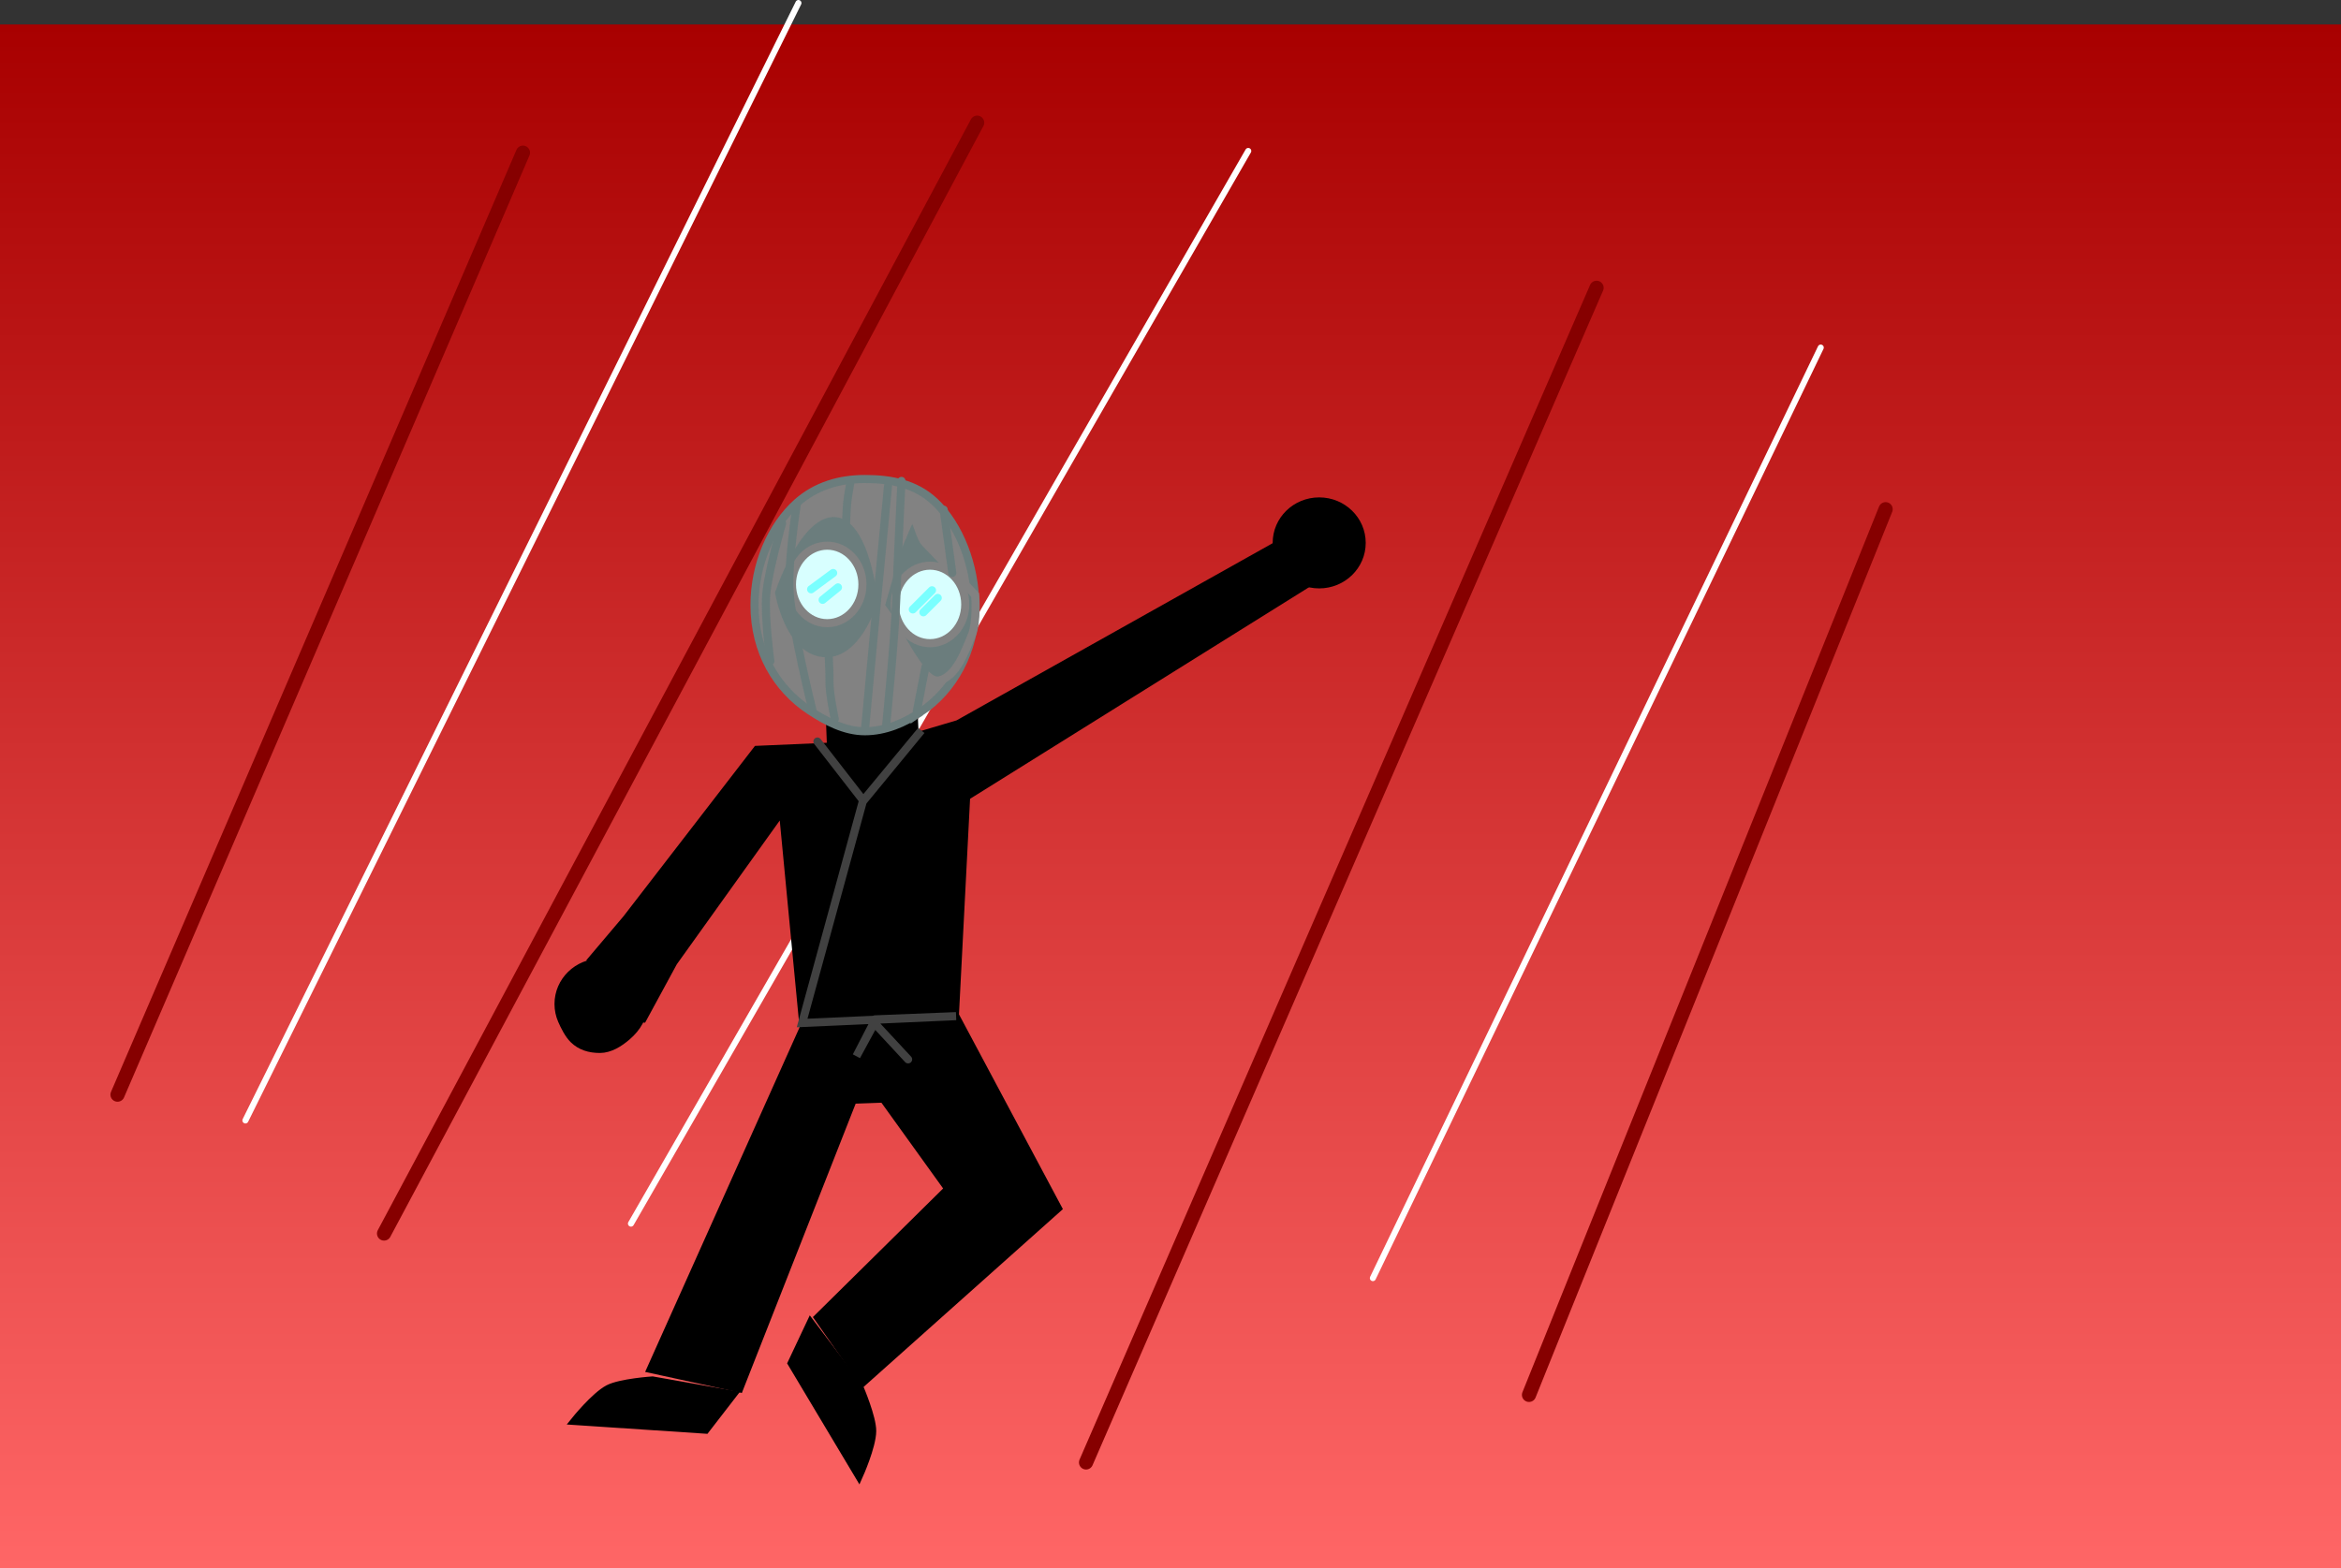 <svg version="1.1" xmlns="http://www.w3.org/2000/svg" xmlns:xlink="http://www.w3.org/1999/xlink" width="578.588" height="387.688" viewBox="0,0,578.588,387.688"><rect x="0" y="0" width="578.588" height="387.688" fill="#333333" stroke="none"/><defs><linearGradient x1="284.636" y1="-12.363" x2="284.636" y2="369.273" gradientUnits="userSpaceOnUse" id="color-1"><stop offset="0" stop-color="#a80000"/><stop offset="1" stop-color="#ff6666"/></linearGradient></defs><g transform="translate(4.658,18.414)"><g data-paper-data="{&quot;isPaintingLayer&quot;:true}" fill-rule="nonzero" stroke-linejoin="miter" stroke-miterlimit="10" stroke-dasharray="" stroke-dashoffset="0" style="mix-blend-mode: normal"><g><g><path d="M-4.658,369.273v-381.636h578.588v381.636z" fill="url(#color-1)" stroke="none" stroke-width="1" stroke-linecap="butt"/><path d="M151.288,284.095l152.564,-265.182" fill="none" stroke="#ffffff" stroke-width="1.5" stroke-linecap="round"/><path d="M236.854,11.915l-146.593,274.63" fill="none" stroke="#860000" stroke-width="3.5" stroke-linecap="round"/><path d="M124.59,19.337l-100.203,232.878" fill="none" stroke="#860000" stroke-width="3.5" stroke-linecap="round"/><path d="M55.996,258.588l136.682,-276.252" fill="none" stroke="#ffffff" stroke-width="1.5" stroke-linecap="round"/></g><path d="M389.942,52.738l-126.181,290.402" fill="none" stroke="#860000" stroke-width="3.5" stroke-linecap="round"/><path d="M461.382,107.478l-88.141,218.961" fill="none" stroke="#860000" stroke-width="3.5" stroke-linecap="round"/><path d="M334.654,297.571l110.693,-230.049" fill="none" stroke="#ffffff" stroke-width="1.5" stroke-linecap="round"/></g><g stroke-width="2" stroke-linecap="round"><path d="M221.008,154.253l0.398,9.541l10.734,-3.18l78.716,-44.129l5.168,0.004l3.976,3.18l-1.193,5.96l-84.68,52.875l-2.783,54.08l25.444,47.707l-48.105,42.936l-11.132,-15.902l32.202,-31.805l-16.3,-22.661h9.541l-22.263,0.795l5.168,0.398l-27.829,70.765l-21.866,-4.771l37.768,-84.282l-5.168,-54.08l-27.034,37.768l-7.554,13.915l-4.373,-0.398l-8.349,-13.915l8.746,-10.337l32.202,-41.744l18.288,-0.795l-0.398,-10.337" fill="#000000" stroke="#000000"/><path d="M207.816,324.755c0,0 3.121,7.274 3.091,10.64c-0.033,3.8 -3.278,11.015 -3.278,11.015l-16.615,-27.815l4.667,-9.894z" fill="#000000" stroke="#000000"/><path d="M176.416,326.38l-6.689,8.656l-32.329,-2.146c0,0 4.95,-6.172 8.319,-7.929c2.984,-1.557 10.882,-2.086 10.882,-2.086z" data-paper-data="{&quot;index&quot;:null}" fill="#000000" stroke="#000000"/><path d="M219.784,243.491l-8.471,-9.123l-4.301,8.341l4.952,-9.123l19.679,-0.782l-38.054,1.694l14.987,-54.735l14.466,-17.594l-14.335,17.333l-11.338,-14.596" fill="none" stroke="#414141"/></g><g stroke-width="2"><path d="M222.902,157.606c-4.051,2.726 -8.771,4.764 -13.812,4.764c-4.953,0 -9.597,-2.458 -13.6,-5.097c-8.17,-5.386 -13.669,-14.526 -13.669,-26.084c0,-10.02 4.133,-19.647 10.556,-25.352c4.616,-4.1 10.415,-5.829 16.713,-5.829c6.52,0 12.505,1.193 17.197,5.558c6.146,5.717 10.072,15.858 10.072,25.624c0,11.458 -5.404,20.998 -13.457,26.418z" fill="#828282" stroke="#6b7d7d" stroke-linecap="butt"/><path d="M185.852,128.033c0,0 6.496,-20.436 16.113,-19.597c9.617,0.84 11.322,21.992 11.322,21.992c0,0 2.485,-8.69 3.56,-12.236c0.802,-2.645 1.367,-3.369 2.319,-5.836c2.507,-6.502 2.854,1.402 4.839,3.437c3.172,3.252 12.363,12.894 12.363,12.894c0,0 0.539,6.671 -0.896,10.064c-1.535,3.631 -3.755,10.172 -8.032,11.057c-4.277,0.885 -10.363,-13.028 -12.693,-16.064c-2.454,-3.197 -1.678,-2.662 -1.678,-2.662c0,0 -4.385,15.078 -14.589,13.935c-10.204,-1.143 -12.629,-16.984 -12.629,-16.984z" data-paper-data="{&quot;index&quot;:null}" fill="#6b7d7d" stroke="#828282" stroke-linecap="round"/><path d="M199.788,135.653c-4.81,0 -8.71,-4.289 -8.71,-9.581c0,-5.291 3.899,-9.581 8.71,-9.581c4.81,0 8.71,4.289 8.71,9.581c0,5.291 -3.899,9.581 -8.71,9.581z" data-paper-data="{&quot;index&quot;:null}" fill="#d8ffff" stroke="#828282" stroke-linecap="butt"/><path d="M225.199,140.597c-4.81,0 -8.71,-4.289 -8.71,-9.581c0,-5.291 3.899,-9.581 8.71,-9.581c4.81,0 8.71,4.289 8.71,9.581c0,5.291 -3.899,9.581 -8.71,9.581z" data-paper-data="{&quot;index&quot;:null}" fill="#d8ffff" stroke="#828282" stroke-linecap="butt"/><path d="M201.265,123.245l-5.454,4.031" fill="none" stroke="#7affff" stroke-linecap="round"/><path d="M202.451,126.802l-3.794,3.083" fill="none" stroke="#7affff" stroke-linecap="round"/><path d="M220.946,132.256l4.742,-4.742" fill="none" stroke="#7affff" stroke-linecap="round"/><path d="M223.555,132.967l3.557,-3.557" fill="none" stroke="#7affff" stroke-linecap="round"/><path d="M196.092,156.917c0,0 -4.892,-19.635 -5.569,-28.695c-0.568,-7.593 1.775,-22.049 1.775,-22.049" fill="none" stroke="#6b7d7d" stroke-linecap="round"/><path d="M209.133,161.896c0,0 2.317,-24.841 3.301,-35.256c0.906,-9.593 2.389,-24.973 2.389,-24.973" fill="none" stroke="#6b7d7d" stroke-linecap="round"/><path d="M228.577,107.595l2.134,15.65" fill="none" stroke="#6b7d7d" stroke-linecap="round"/><path d="M224.072,146.483l-2.134,10.908" fill="none" stroke="#6b7d7d" stroke-linecap="round"/><path d="M218.145,100.485c0,0 -0.95,19.187 -1.273,28.836c-0.344,10.279 -2.513,31.513 -2.513,31.513" fill="none" stroke="#6b7d7d" stroke-linecap="round"/><path d="M204.449,111.089c0,0 0.113,-3.602 0.291,-5.273c0.192,-1.807 0.823,-5.193 0.823,-5.193" fill="none" stroke="#6b7d7d" stroke-linecap="round"/><path d="M201.666,159.377c0,0 -1.395,-6.496 -1.318,-9.344c0.071,-2.628 -0.352,-9.028 -0.352,-9.028" fill="none" stroke="#6b7d7d" stroke-linecap="round"/><path d="M185.743,145.033c0,0 -1.498,-10.869 -1.018,-16.516c0.485,-5.709 3.913,-17.555 3.913,-17.555" fill="none" stroke="#6b7d7d" stroke-linecap="round"/></g><path d="M331.886,115.805c0,-5.661 -4.701,-10.25 -10.5,-10.25c-5.799,0 -10.5,4.589 -10.5,10.25c0,5.661 4.701,10.25 10.5,10.25c5.799,0 10.5,-4.589 10.5,-10.25z" fill="#000000" stroke="#000000" stroke-width="2" stroke-linecap="butt"/><path d="M154.386,229.805c0,-5.661 -4.701,-10.25 -10.5,-10.25c-5.799,0 -10.5,4.589 -10.5,10.25c0,1.422 0.297,2.776 0.833,4.007c0.665,1.526 1.648,3.51 2.882,4.724c1.734,1.705 3.963,2.376 6.5,2.376c2.494,0 4.838,-1.507 6.699,-3.106c2.467,-2.118 4.087,-4.775 4.087,-8.001z" fill="#000000" stroke="#000000" stroke-width="2" stroke-linecap="butt"/></g></g></svg>